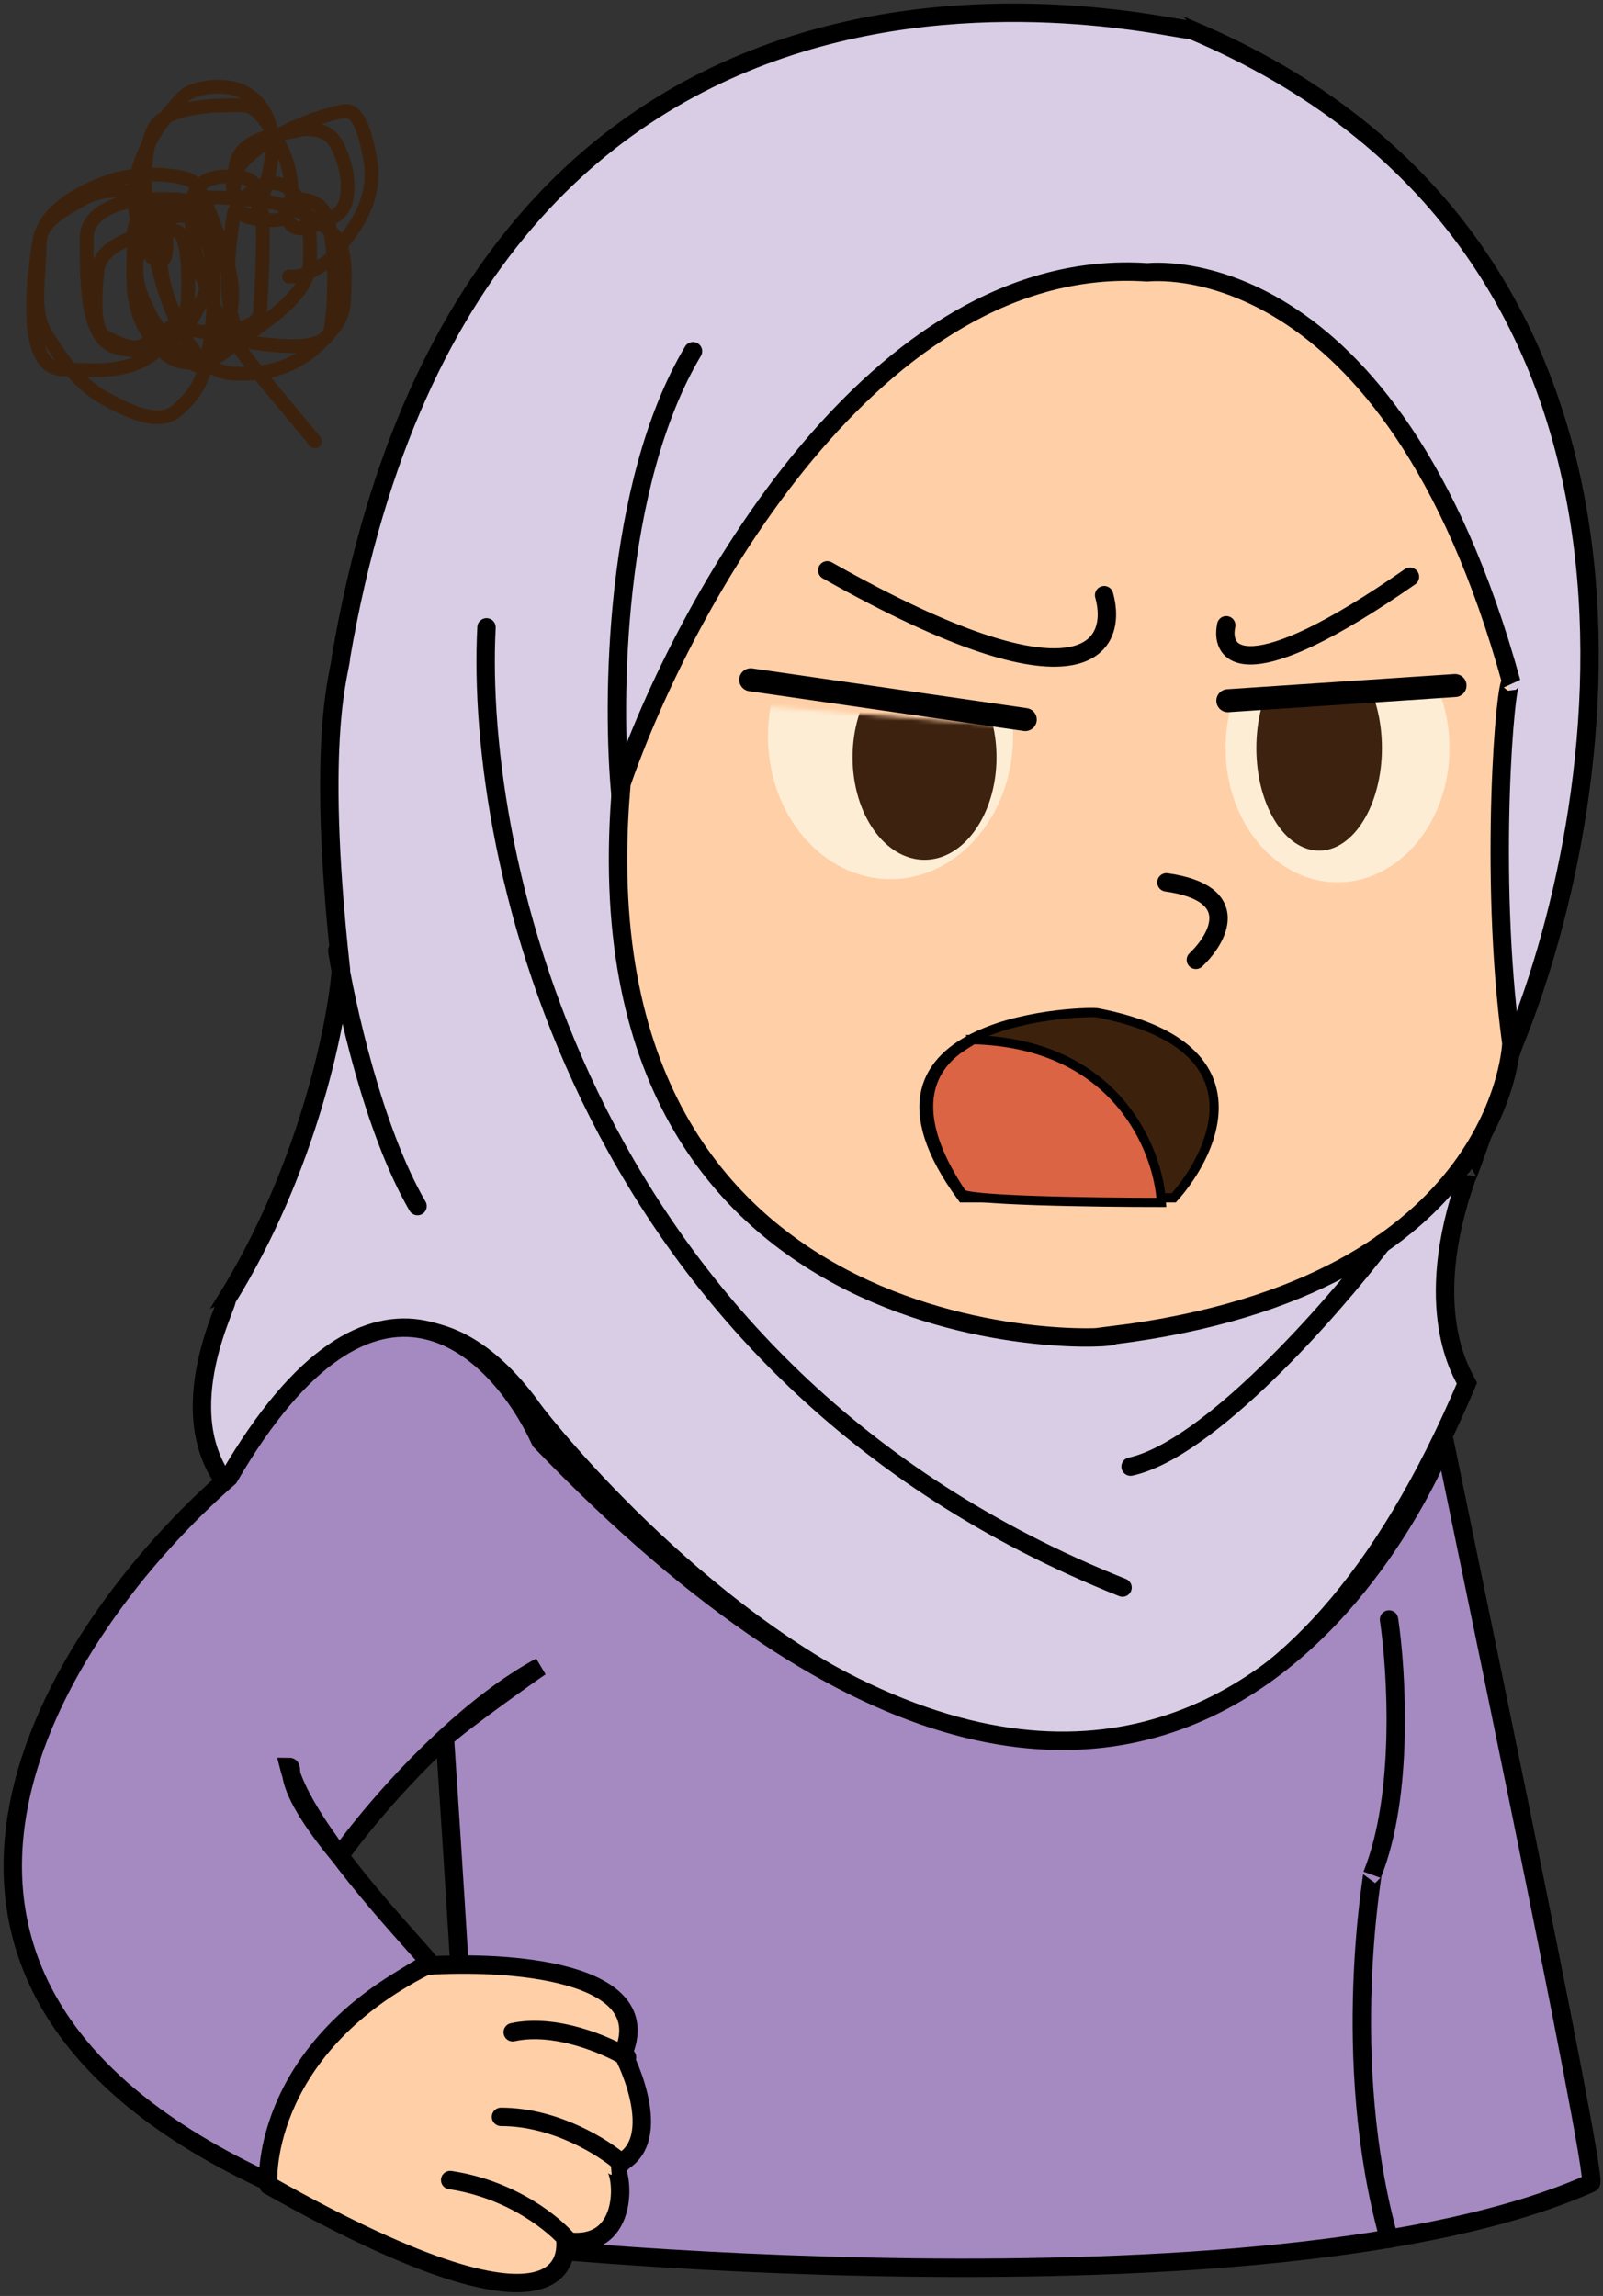<svg width="377" height="540" viewBox="0 0 377 540" fill="none" xmlns="http://www.w3.org/2000/svg">
<rect x="0" y="0" width="377" height="540" fill="#333333" stroke="none"/>
<path d="M280.007 6.95C398.505 56.832 380.107 186.726 356.096 245.437C352.401 256.199 345.01 277.517 345.01 276.695C333.924 307.953 343.983 323.257 345.01 325.312C265.298 513.614 124.639 331.531 124.639 330.503C88.406 281.887 53.255 348.079 53.255 349.107C39.789 331.531 54.282 305.681 53.255 305.681C72.291 275.094 79.141 241.201 80.186 228.078C74.021 172.215 80.186 157.722 80.186 154.585C113.337 -38.909 279.845 8.735 280.007 6.95Z" fill="#D8CDE4" stroke="black" stroke-width="4.326" stroke-linecap="round"/>
<path d="M269.841 64.057C205.725 59.731 160.674 142.399 146.163 184.274C133.887 322.878 264.379 315.415 261.675 314.063C354.745 302.545 355.448 244.085 355.448 245.437C350.04 205.365 354.096 158.479 355.448 160.48C326.948 57.189 270.49 64.057 269.841 64.057Z" fill="#FFCFA7" stroke="black" stroke-width="4.326" stroke-linecap="round"/>
<path d="M63.749 513.429C-41.311 465.274 13.37 382.738 53.85 347.484C88.374 288.084 117.086 317.038 127.127 338.94C280.116 498.094 339.765 337.858 339.765 338.94C339.765 340.022 376.322 513.452 374.159 513.452C298.881 547.089 111.768 528.216 111.768 527.134C110.038 491.875 106.288 433.521 104.63 408.752C93.576 418.988 84.407 430.189 79.895 436.498C89.689 449.51 101.608 461.645 100.953 461.645C60.736 484.04 63.09 512.364 63.749 513.429C63.766 513.437 63.783 513.444 63.8 513.452C63.785 513.467 63.768 513.459 63.749 513.429Z" fill="#A589C1"/>
<path d="M79.895 436.498C89.689 449.51 101.608 461.645 100.953 461.645C59.582 484.682 63.26 513.993 63.8 513.452C-41.329 465.301 13.363 382.744 53.85 347.484C88.374 288.084 117.086 317.038 127.127 338.94C280.116 498.094 339.765 337.858 339.765 338.94C339.765 340.022 376.322 513.452 374.159 513.452C298.881 547.089 111.768 528.216 111.768 527.134C110.038 491.875 106.288 433.521 104.63 408.752M79.895 436.498C74.341 429.12 69.471 421.46 67.965 415.57C69.533 415.57 65.147 418.706 79.895 436.498ZM79.895 436.498C84.407 430.189 93.576 418.988 104.63 408.752M104.63 408.752C111.609 402.289 119.341 396.211 127.127 391.991C125.558 393.019 108.307 405.247 104.63 408.752Z" stroke="black" stroke-width="4.326" stroke-linecap="round"/>
<path d="M326.678 380.905C328.499 393.127 330.258 422.232 322.73 440.878C323.217 439.364 314.781 483.925 326.678 526.593" stroke="black" stroke-width="4.326" stroke-linecap="round"/>
<path d="M79.32 223.59C81.285 236.19 87.811 265.847 98.194 283.671" stroke="black" stroke-width="4.326" stroke-linecap="round"/>
<path d="M100.25 462.348C119.24 461.068 155.062 463.438 146.5 483.139C147.041 483.802 157.55 504.986 144.216 509.396C146.487 509.775 148.867 529.459 133.022 527.134C132.643 527.134 138.376 556.391 63.206 513.993C62.828 514.75 60.556 482.411 100.25 462.348Z" fill="#FFCFA7" stroke="black" stroke-width="4.326" stroke-linecap="round"/>
<path d="M133.833 527.296C130.642 523.367 120.583 514.956 105.874 512.749" stroke="black" stroke-width="4.326" stroke-linecap="round"/>
<path d="M146.162 508.747C142.053 505.124 130.631 497.878 117.825 497.878" stroke="black" stroke-width="4.326" stroke-linecap="round"/>
<path d="M147.461 483.871C142.666 480.987 130.578 475.77 120.584 477.976" stroke="black" stroke-width="4.326" stroke-linecap="round"/>
<path d="M288.39 147.068C286.84 154.369 293.312 162.308 331.599 135.658" stroke="black" stroke-width="4.326" stroke-linecap="round"/>
<path d="M259.673 139.984C263.08 152.242 254.828 168.235 194.562 134.143" stroke="black" stroke-width="4.326" stroke-linecap="round"/>
<path d="M276.059 281.724H226.307C194.346 238.353 257.727 237.704 258.267 238.245C296.858 245.773 286.208 270.368 276.059 281.724Z" fill="#3C220D" stroke="black" stroke-width="2.163" stroke-linecap="round"/>
<path d="M281.251 225.753C286.515 220.759 292.5 210.124 274.329 207.528" stroke="black" stroke-width="4.326" stroke-linecap="round"/>
<path d="M228.741 244.518C262.572 245.384 272.436 270.404 273.139 282.806C257.367 282.806 225.885 282.363 226.145 280.589C207.163 252.198 229.065 245.275 228.741 244.518Z" fill="#DA6444" stroke="black" stroke-width="2.163" stroke-linecap="round"/>
<path d="M114.418 147.555C111.588 201.832 137.542 322.987 264 373.388" stroke="black" stroke-width="4.326" stroke-linecap="round"/>
<path d="M145.946 187.141C143.837 165.347 144.291 113.929 162.981 82.606" stroke="black" stroke-width="4.326" stroke-linecap="round"/>
<path d="M325.001 292.486C312.941 308.295 284.236 340.919 265.893 344.943" stroke="black" stroke-width="4.326" stroke-linecap="round"/>
<mask id="mask0_1330_5903" style="mask-type:alpha" maskUnits="userSpaceOnUse" x="152" y="164" width="115" height="58">
<rect x="156.604" y="164.265" width="109.996" height="48.238" transform="rotate(4.635 156.604 164.265)" fill="#D9D9D9"/>
</mask>
<g mask="url(#mask0_1330_5903)">
<ellipse cx="209.434" cy="173.134" rx="28.824" ry="33.637" fill="#FDEDD4"/>
<ellipse cx="217.437" cy="178.109" rx="16.927" ry="24.119" fill="#3C220F"/>
</g>
<mask id="mask1_1330_5903" style="mask-type:alpha" maskUnits="userSpaceOnUse" x="257" y="159" width="114" height="60">
<rect x="257.079" y="166.503" width="110.429" height="52.348" transform="rotate(-3.52 257.079 166.503)" fill="#D9D9D9"/>
</mask>
<g mask="url(#mask1_1330_5903)">
<ellipse cx="314.566" cy="175.946" rx="26.336" ry="31.582" fill="#FDEDD4"/>
<ellipse cx="310.239" cy="175.946" rx="14.764" ry="24.119" fill="#3C220F"/>
</g>
<path d="M176.555 159.885L241.125 169.24" stroke="black" stroke-width="5.408" stroke-linecap="round"/>
<path d="M288.769 164.806L342.198 161.237" stroke="black" stroke-width="5.408" stroke-linecap="round"/>
<path d="M74.085 103.798C59.82 86.473 55.751 82.405 50.994 73.268C43.896 59.635 44.514 47.389 46.028 44.845C48.612 40.505 54.701 41.597 56.735 41.765C57.77 41.851 58.769 42.27 59.458 42.948C62.293 45.742 62.175 56.138 61.186 73.151C60.981 76.677 56.139 77.265 53.059 77.785C49.98 78.305 47.288 78.305 45.228 77.464C41.304 75.862 39.763 71.525 38.575 66.788C36.756 59.536 38.049 53.507 40.247 51.467C41.474 50.328 44.127 50.774 45.677 51.783C51.865 55.814 50.632 62.99 49.959 66.385C48.789 72.288 39.457 77.245 33.996 81.018C31.476 82.759 27.537 80.692 24.651 79.167C22.314 77.933 22.081 71.555 22.922 63.744C23.47 58.662 28.862 56.902 32.421 55.205C36.056 53.47 39.406 53.833 41.44 54.338C43.901 54.949 44.514 61.94 44.178 70.428C43.971 75.647 40.456 79.305 36.556 82.7C30.334 88.117 21.429 87.136 14.459 86.81C5.138 86.373 7.806 65.09 9.325 56.245C10.058 51.974 14.923 49.428 18.991 47.052C22.8 44.828 26.823 44.656 29.877 44.992C32.447 45.276 34.644 48.041 37.02 50.754C39.13 53.163 39.416 56.872 38.911 60.099C38.709 61.393 37.397 61.644 36.54 61.144C34.47 59.936 33.644 56.902 32.625 53.354C28.822 40.12 37.009 29.401 42.454 23.431C43.679 22.089 45.167 21.224 47.879 20.704C50.592 20.184 54.629 20.184 57.383 21.698C68.974 28.073 62.196 45.309 60.33 50.081C59.931 51.1 58.137 50.774 57.107 50.101C54.896 48.656 54.711 44.003 55.384 39.252C56.4 32.081 65.56 31.747 70.496 30.554C71.992 30.192 74.044 30.38 75.589 30.885C78.412 31.807 79.52 34.449 80.366 36.651C81.371 39.266 82.242 42.933 81.401 47.175C80.603 51.197 75.462 52.467 72.239 53.486C70.735 53.963 69.354 53.833 68.324 52.655C67.294 51.478 66.621 49.122 67.62 47.909C68.62 46.695 71.311 46.695 73.203 47.368C75.094 48.041 76.104 49.387 76.624 50.585C78.644 55.239 79.183 68.353 77.832 77.097C76.924 82.975 65.622 81.365 60.019 80.692C51.137 79.625 53.691 58.993 54.874 50.968C55.329 47.882 58.096 45.686 60.809 43.988C62.105 43.176 63.521 42.963 64.887 43.126C67.706 43.463 69.659 45.665 71.016 48.204C72.805 51.555 73.065 56.525 72.897 61.445C72.588 70.498 60.523 76.592 52.87 82.7C49.657 85.265 46.564 85.443 44.025 85.275C42.489 85.173 40.476 84.77 38.427 82.746C29.532 73.962 31.605 65.763 31.427 55.74C31.362 52.126 33.288 49.765 35.322 48.067C37.071 46.607 39.742 46.695 42.454 47.368C45.736 48.183 47.563 52.793 49.093 57.871C51.145 64.685 47.257 72.493 43.015 77.928C38.136 84.179 29.912 82.384 27.368 81.711C19.91 79.738 20.389 64.417 20.378 55.903C20.376 53.826 21.388 51.834 23.417 50.29C28.166 46.674 35.643 46.695 41.246 46.864C43.49 46.931 44.494 47.368 45.519 48.551C52.301 56.38 50.632 77.857 47.925 87.462C47.139 90.253 45.208 93.58 41.486 96.639C36.978 100.344 29.586 96.333 24.834 93.789C17.893 90.073 13.944 83.424 11.043 79.004C7.438 73.511 9.172 66.436 9.33 57.438C9.468 49.593 20.327 44.35 26.313 42.448C33.987 40.01 43.484 41.25 45.35 42.775C47.216 44.299 49.929 50.723 53.329 61.399C56.883 72.554 52.009 81.681 48.955 85.249C47.764 86.641 46.574 86.463 44.54 84.949C39.083 80.887 35.011 74.594 32.971 68.664C30.703 62.07 32.951 55.556 36.663 51.315C42.603 44.525 53.324 46.695 59.422 47.032C66.922 47.446 73.718 50.754 78.133 54.822C81.605 58.022 81.223 64.672 80.886 70.954C80.669 75.001 78.51 77.276 76.145 79.815C68.556 87.96 59.504 88.156 54.558 87.829C42.97 87.065 37.05 66.436 34.664 50.004C32.937 38.107 35.327 30.391 37.361 28.693C41.1 25.572 47.879 24.609 57.056 24.767C60.783 24.831 63.195 29.34 65.739 34.082C68.8 39.788 68.987 45.992 68.145 49.729C67.475 52.707 61.869 51.794 58.474 51.121C55.652 50.561 55.394 46.706 54.884 44.671C54.632 43.663 54.711 42.637 55.047 41.612C57.513 34.104 72.678 27.688 80.856 26.128C84.365 25.459 85.975 31.716 86.994 36.968C89.375 49.23 80.224 56.872 77.832 60.787C76.145 62.317 73.759 63.683 71.215 64.703C70.016 65.05 69.007 65.05 67.967 65.05" stroke="#3C220D" stroke-width="3.245" stroke-linecap="round"/>
</svg>

